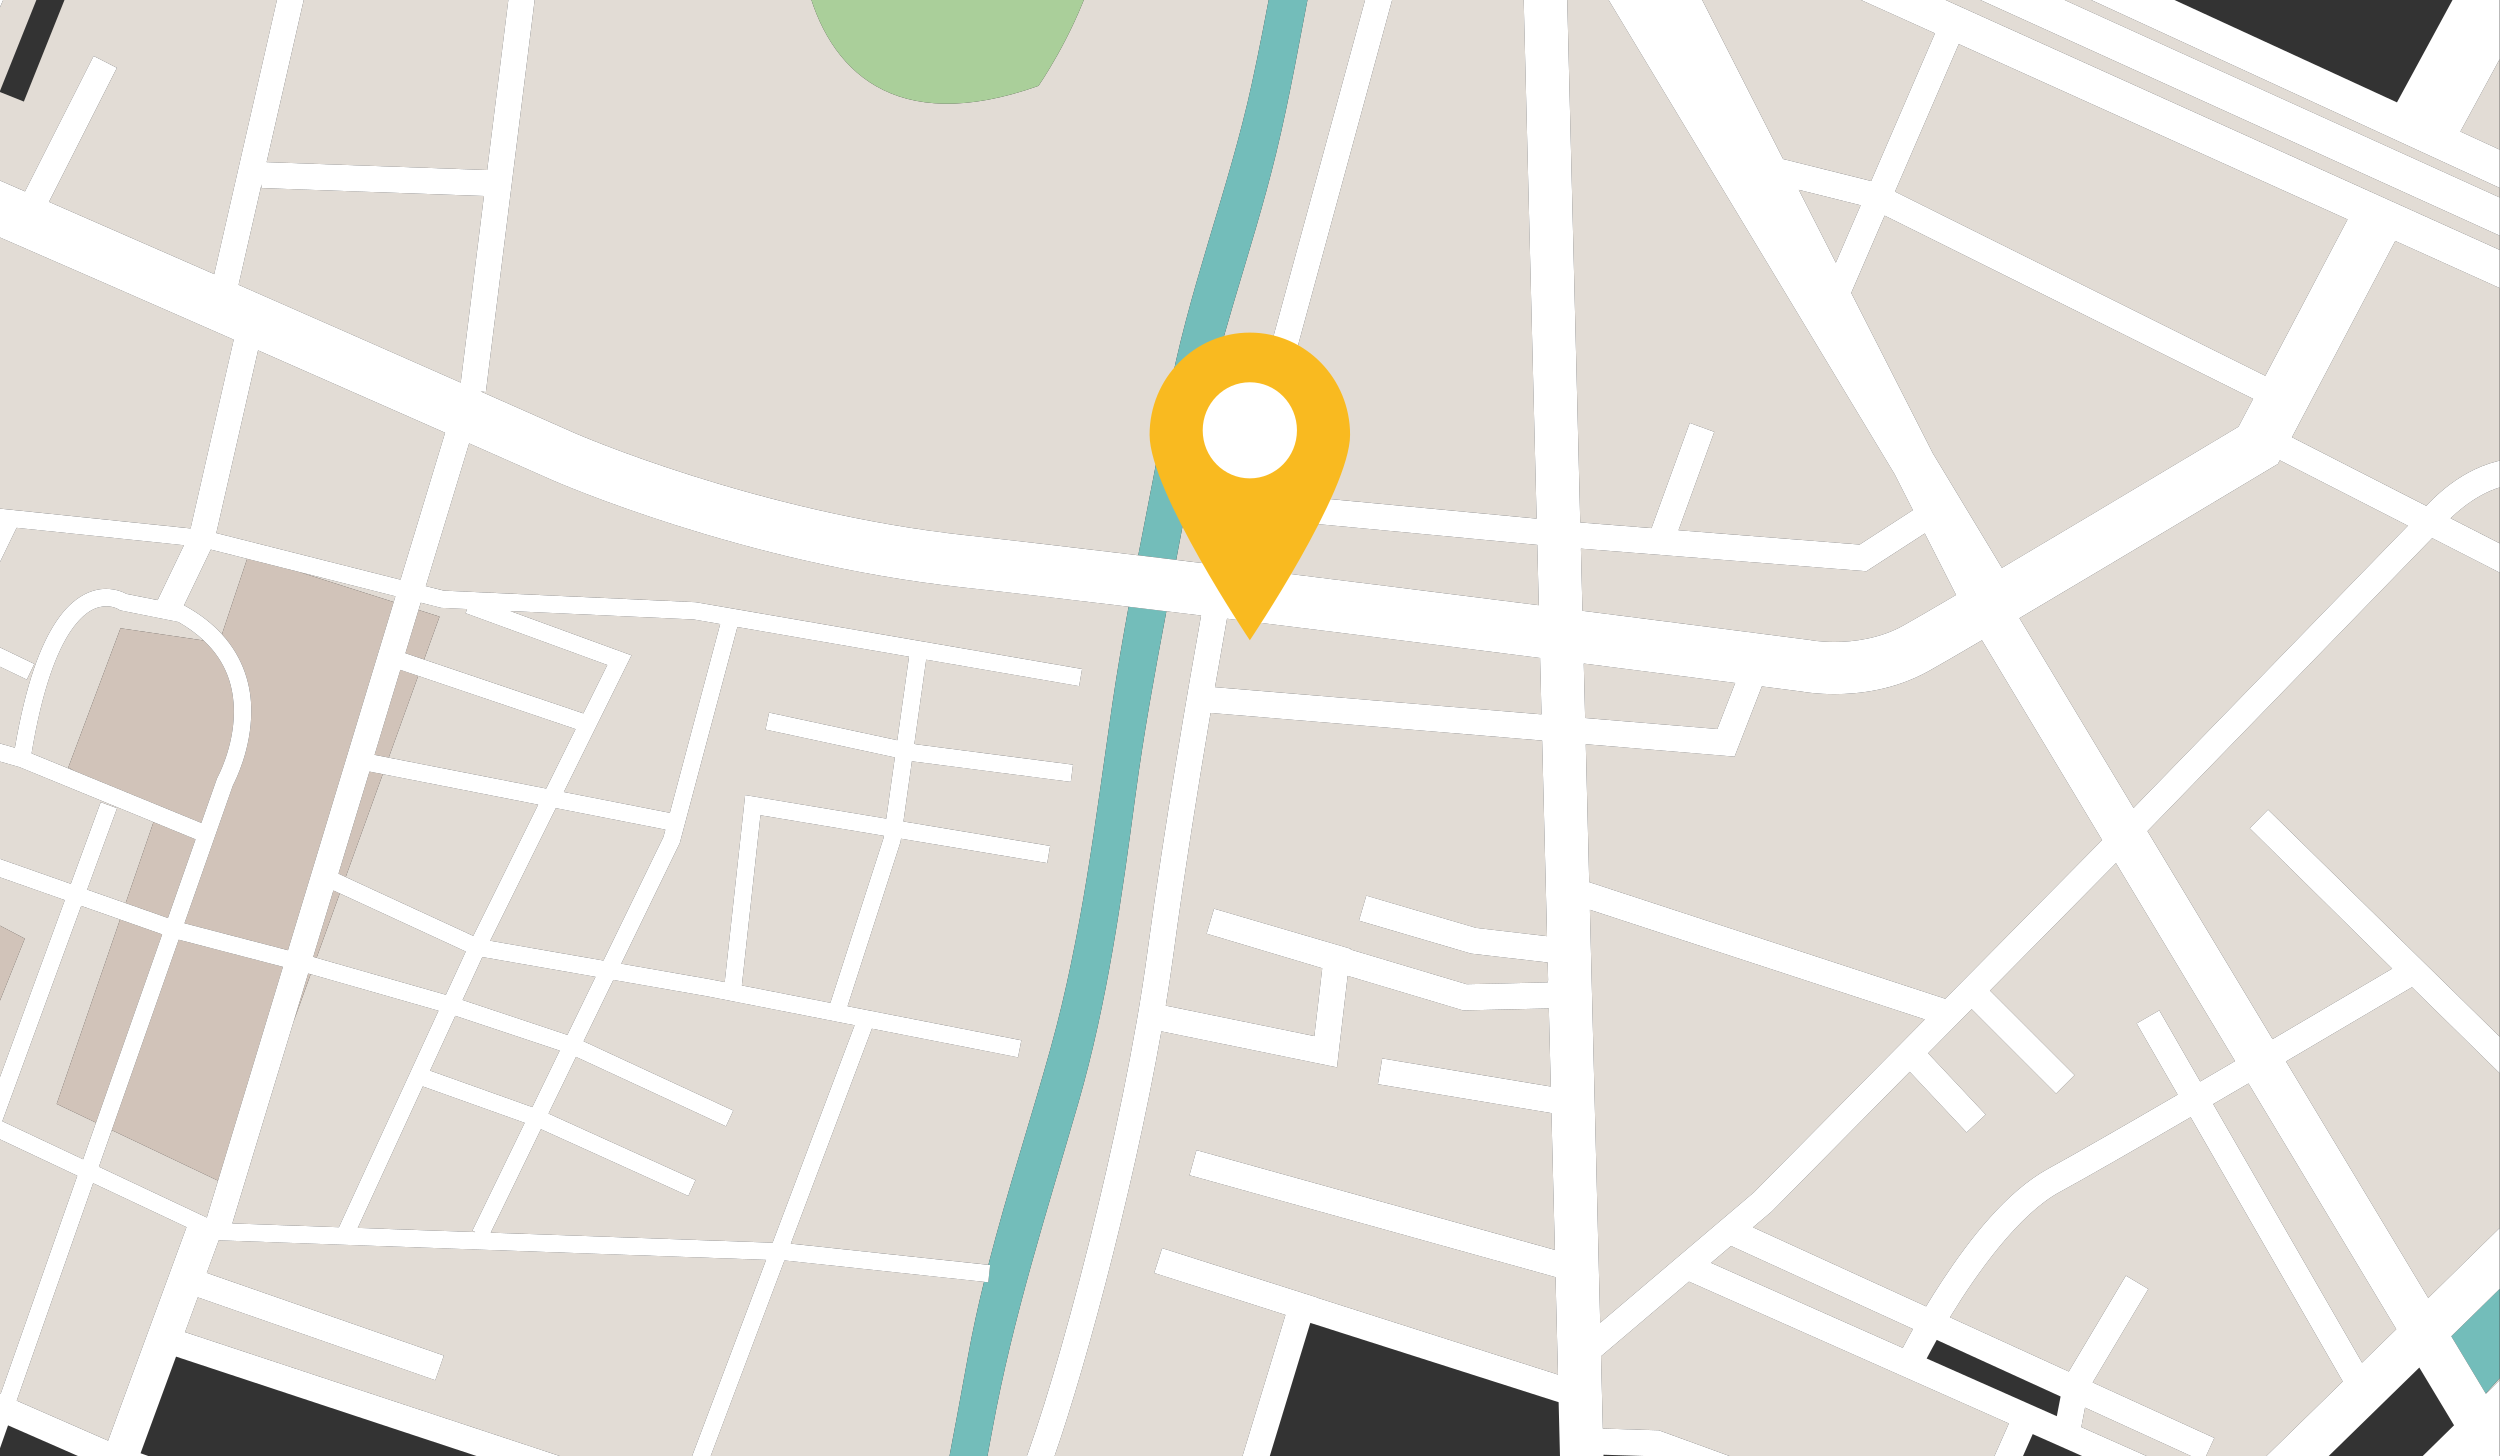 <?xml version="1.0" encoding="UTF-8" standalone="no"?><!DOCTYPE svg PUBLIC "-//W3C//DTD SVG 1.1//EN" "http://www.w3.org/Graphics/SVG/1.1/DTD/svg11.dtd"><svg width="100%" height="100%" viewBox="0 0 3090 1800" version="1.1" xmlns="http://www.w3.org/2000/svg" xmlns:xlink="http://www.w3.org/1999/xlink" xml:space="preserve" xmlns:serif="http://www.serif.com/" style="fill-rule:evenodd;clip-rule:evenodd;stroke-linejoin:round;stroke-miterlimit:2;"><rect x="0" y="0" width="3090" height="1800" fill="#333333" stroke="none"/><rect id="Artboard1" x="0" y="0" width="3089.58" height="1800" style="fill:none;"/><clipPath id="_clip1"><rect id="Artboard11" serif:id="Artboard1" x="0" y="0" width="3089.58" height="1800"/></clipPath><g clip-path="url(#_clip1)"><g><g><path d="M3322.94,-21.848l-181.846,-0l-100.088,184.454l281.934,129.708l-0,-314.162Z" style="fill:#e2dcd5;fill-rule:nonzero;"/><path d="M3322.94,339.66l-785.725,-361.508l-33.55,-0l819.275,371.817l-0,-10.309Z" style="fill:#e2dcd5;fill-rule:nonzero;"/><path d="M3322.94,671.164c-6.042,0.809 -11.979,1.171 -17.613,1.188c-13.366,-0.196 -24.221,-1.471 -33.846,-5.975c-15.454,-7.75 -19.262,-8.296 -110.591,-56.642c-15.658,-8.3 -30.096,-11.408 -43.775,-11.408c-36.654,-0.608 -70.034,24.758 -88.167,42.233l143.65,73.396l150.342,146.146l-0,-188.938Z" style="fill:#e2dcd5;fill-rule:nonzero;"/><path d="M3322.94,461.302l-362.413,-163.471l-127.658,242.55l166.063,84.846c18.279,-19.863 60.437,-58.304 118.183,-59.187c18.712,-0.021 38.833,4.495 58.887,15.166c91.554,48.463 93.1,47.896 109.909,56.3c0.587,0.588 9.654,2.763 19.416,2.583c5.617,0.025 11.729,-0.508 17.613,-1.595l-0,-177.192Z" style="fill:#e2dcd5;fill-rule:nonzero;"/><path d="M2167.97,1473.64l211.067,-213.583l-413.913,-135.541l12.717,510.416l190.129,-161.292Z" style="fill:#e2dcd5;fill-rule:nonzero;"/><path d="M2421.05,54.506l-78.812,182.346l457.658,227.621l101.692,-193.225l-480.538,-216.742Z" style="fill:#e2dcd5;fill-rule:nonzero;"/><path d="M1529.58,701.323c123.013,15.175 255.604,31.887 372.358,46.725l-1.858,-74.567l-353.791,-33.467l-16.709,61.309Z" style="fill:#e2dcd5;fill-rule:nonzero;"/><path d="M2074.64,655.348l223.85,17.708l65.837,-42.587l-22.529,-44.292l-366.687,-608.025l-38.55,-0l16.625,667.587l88.091,6.976l47.259,-129.98l30.316,11.029l-44.212,121.584Z" style="fill:#e2dcd5;fill-rule:nonzero;"/><path d="M2391.63,41.231l-139.841,-63.079l-159.005,-0l111.109,218.379l108.85,27.2l78.887,-182.5Z" style="fill:#e2dcd5;fill-rule:nonzero;"/><path d="M2189.97,1497.31l-23.213,19.667l213.925,97.708c5.992,-10 12.584,-20.583 19.75,-31.5c34.109,-51.667 79.363,-110.333 131.167,-138.75c31.583,-17.167 92.879,-52.458 159.954,-91.5l-50.642,-87.958l27.975,-16.125l50.559,87.833c14.325,-8.333 28.737,-16.75 43.062,-25.167l-147.154,-244.67l-155.687,157.546l104.475,104.458l-22.825,22.833l-104.346,-104.333l-53.813,54.458l71.092,75.833l-23.533,22.042l-70.246,-74.916l-170.5,172.541Z" style="fill:#e2dcd5;fill-rule:nonzero;"/><path d="M2919.48,1684.22l42.317,-41.334l-182.671,-303.708c-14.5,8.458 -29.092,17 -43.592,25.458l183.946,319.584Z" style="fill:#e2dcd5;fill-rule:nonzero;"/><path d="M2981.18,1220.22c-23.345,13.833 -84.945,50.208 -155.666,91.75l175.787,292.291l185.85,-182.125l-205.971,-201.916Z" style="fill:#e2dcd5;fill-rule:nonzero;"/><path d="M2237.04,791.006l1.112,0.233c0,-0.02 0.096,0.03 1.309,0.221c1.233,0.188 3.174,0.471 5.787,0.775c5.171,0.579 12.862,1.221 22.142,1.192c23.3,0.071 56.041,-4.058 85.041,-20.263c12.075,-6.704 35.509,-20.325 65.263,-37.812l-38.65,-75.979l-72.213,46.717l-352.833,-27.93l1.913,76.759c160.862,20.512 280.025,35.962 280.083,35.975l1.046,0.112Z" style="fill:#e2dcd5;fill-rule:nonzero;"/><path d="M3228.75,1381.39l-52.225,-65.291l146.417,-175.167l-0,-235.821l-169.388,-164.654l-147.383,-75.296l-351.879,362.075l154.604,257.071c63.804,-37.458 120.187,-70.754 147.808,-87.083l-176.012,-173.496l22.637,-23.004l406.859,398.833l18.562,-18.167Z" style="fill:#e2dcd5;fill-rule:nonzero;"/><path d="M2778.51,1821.85l117.116,-114.334l-187.987,-326.625c-67.113,39.084 -128.504,74.375 -160.659,91.834c-50.745,26.916 -103.375,100.458 -136.812,155.416l146.829,67.042l70.592,-118.5l27.725,16.542l-68.779,115.458l150.354,68.625l-13.413,29.375l-146.358,-66.833l-4.625,24l130.7,58l75.317,0Z" style="fill:#e2dcd5;fill-rule:nonzero;"/><path d="M2351.81,1665.97c3.217,-6.167 7.45,-14.042 12.604,-23.25l-224.837,-102.667l-24.621,20.875l236.854,105.042Z" style="fill:#e2dcd5;fill-rule:nonzero;"/><path d="M1440.9,1242.93l183.658,37.667l9.746,-83.792l-142.441,-42.625l-0.38,-0.083l-0.075,-0.042l9.171,-30.917l0.088,0.042l-0,-0.042l0.646,0.209l168.274,49.333l-0.116,0.958l143.346,42.876l100.137,-2.292l0.538,-2.713l-0.546,-21.829l-94.771,-11l-138.508,-40.708l9.116,-30.959l135.884,39.917l87.466,10.167l-6.025,-241.721l-409.804,-34.137c-14.629,86.516 -32.179,195.929 -46.108,299.858c-2.688,19.954 -5.821,40.625 -9.296,61.833Z" style="fill:#e2dcd5;fill-rule:nonzero;"/><path d="M1905.3,882.931l-1.733,-69.637c-31.009,-3.938 -63.188,-8.021 -96.109,-12.184c-95.058,-12.025 -195.975,-24.671 -290.871,-36.371c-3.97,22.159 -9.075,51.017 -14.841,84.58l403.554,33.612Z" style="fill:#e2dcd5;fill-rule:nonzero;"/><path d="M2388.96,560.244l85.413,141.633c35.675,-21.129 74.929,-44.487 112.904,-67.146c80.7,-48.117 155.767,-93.112 179.521,-107.354l18.079,-34.367l-455.458,-226.487l-41.296,95.537l100.837,198.184Z" style="fill:#e2dcd5;fill-rule:nonzero;"/><path d="M1092.43,1033.09l-152.475,-25.425l-23.012,210.304l109.408,21.5l65.687,-203.625l0.392,-2.754Z" style="fill:#e2dcd5;fill-rule:nonzero;"/><path d="M874.86,1231.64l-116.754,-20.417l-36.758,75.745l184.971,85.671l-9.042,19.501l-185.321,-85.792l-33.987,70l181.666,82.292l-8.866,19.583l-182.188,-82.5l-62.041,127.833l348.366,12.417l101.367,-268.713l-181.413,-35.62Z" style="fill:#e2dcd5;fill-rule:nonzero;"/><path d="M2637.09,998.644l339.016,-348.85l-158.266,-80.855l-2.371,4.496l-7.733,4.65c-0.221,0.117 -183.338,110 -311.721,185.963l141.075,234.596Z" style="fill:#e2dcd5;fill-rule:nonzero;"/><path d="M3303.77,1478.81c-81.521,76.958 -156.042,160.25 -231.463,243.542l0.259,0.417l241.121,-239.292c-1.459,-0.417 -2.863,-0.959 -4.334,-1.375c-2.033,-0.542 -3.904,-1.709 -5.583,-3.292Z" style="fill:#e2dcd5;fill-rule:nonzero;"/><path d="M857.573,765.706l-226.692,-10.421l149.654,54.692l-83.616,168.933l131.025,25.721l62.2,-233.296l-32.571,-5.629Z" style="fill:#e2dcd5;fill-rule:nonzero;"/><path d="M1295.38,1821.85l96.617,0l6.858,-21l64.179,21l65.971,0l59.833,-196.625l-162.25,-51.792l9.809,-30.75l0.021,0.042l0.008,-0.042l5.325,1.708l187.283,59.584l-0.062,0.25l296.662,94.75l-2.996,-120.375l-452.441,-126l8.654,-31.042l442.95,123.292l-4.221,-169.042l-214.475,-35.75l5.3,-31.833l208.354,34.708l-2.396,-96.504l-105.912,2.463l-142.758,-42.709l-13.163,113.083l-217.058,-44.499c-36.184,204.958 -101.8,446.124 -140.092,547.083Z" style="fill:#e2dcd5;fill-rule:nonzero;"/><path d="M260.523,679.319l-33.096,68.941l0.579,0.117l1.446,0.796c18.675,10.262 33.354,22.083 44.879,34.733l31.084,-93.233l-44.892,-11.354Z" style="fill:#e2dcd5;fill-rule:nonzero;"/><path d="M1964.27,1090.28l440.117,144.15l193.804,-196.112l-148.5,-246.938c-29.679,17.446 -53.238,31.133 -65.942,38.187c-42.692,23.613 -86.137,28.338 -116.362,28.401c-21.088,-0.021 -36.013,-2.375 -40.53,-3.192c-3.929,-0.504 -21.362,-2.763 -49.175,-6.354l-33.741,86.775l-183.917,-15.321l4.246,170.404Z" style="fill:#e2dcd5;fill-rule:nonzero;"/><path d="M2455.32,1821.85l27.621,-62.417l-395.33,-175.333l-108.737,92.25l2.225,89.375l69.217,2.125l91.17,33.167l-0.025,0.041l-7.55,20.792l321.409,0Z" style="fill:#e2dcd5;fill-rule:nonzero;"/><path d="M2223.29,234.644l45.816,90.045l30.663,-70.929l-76.479,-19.116Z" style="fill:#e2dcd5;fill-rule:nonzero;"/><path d="M1957.54,820.173l1.679,67.254l163.379,13.612l22.121,-56.874c-47.563,-6.121 -112.609,-14.471 -187.179,-23.992Z" style="fill:#e2dcd5;fill-rule:nonzero;"/><path d="M847.056,1821.85l99.838,-264.667l-676.529,-24.125l-14.759,40.209l292.996,102.208l-10.608,30.5l-293.521,-102.417l-15.754,42.917l530.312,175.375l88.025,0Z" style="fill:#e2dcd5;fill-rule:nonzero;"/><path d="M115.115,1462.47l-94.442,268.75l112.937,49.417l96.905,-263.834l-115.4,-54.333Z" style="fill:#e2dcd5;fill-rule:nonzero;"/><path d="M-4.065,1406.35l-87.3,275.792l92.271,40.416l94.642,-269.292l-99.613,-46.916Z" style="fill:#e2dcd5;fill-rule:nonzero;"/><path d="M148.331,1136.56l-47.921,-16.833l-97.541,266.125l99.854,47l15.912,-45.292l-48.579,-23.083l78.275,-227.917Z" style="fill:#e2dcd5;fill-rule:nonzero;"/><path d="M369.327,706.835l117.271,37.313l2.158,-7.104l-119.429,-30.209Z" style="fill:#e2dcd5;fill-rule:nonzero;"/><path d="M30.619,1160.14l-43.021,107.542l-86.042,-35.837l53.775,-111.163l75.288,39.458Zm-263.975,120.08l216.604,96.629l96.871,-264.292l-241.942,-85.112l-71.533,147.154l-0,105.621Z" style="fill:#e2dcd5;fill-rule:nonzero;"/><path d="M551.094,1229.52l24.554,-53.375l-155.671,-71.834l-28.671,79.584l159.788,45.625Z" style="fill:#e2dcd5;fill-rule:nonzero;"/><path d="M524.198,815.156l196.833,66.579l29.6,-59.783l-175.171,-64.021l1.867,-5.112l-32,-1.471l-25.262,-6.388l-2.725,8.971l25.95,8.254l-19.092,52.971Z" style="fill:#e2dcd5;fill-rule:nonzero;"/><path d="M194.781,741.727l32.559,-67.821l-206.825,-21.521l-62.138,127.834l84.079,40.375l-9.308,19.391l-84.192,-40.395l-101.316,208.412l239.883,84.383l36.971,-100.87l20.2,7.383l-36.888,100.617l47.504,16.708l34.384,-100.1l-165.954,-68.029l-125.134,-35.754l5.909,-20.68l113.9,32.53c13.545,-79.721 31.854,-127.584 51.433,-156.584c20.304,-30.458 43.704,-39.996 61.371,-39.762c12.371,0.029 21.237,4.05 25.141,6.196l38.421,7.687Z" style="fill:#e2dcd5;fill-rule:nonzero;"/><path d="M1443.38,495.648c24.221,-134.463 74.954,-259.542 103.921,-392.367c9.067,-41.596 17.021,-83.375 24.971,-125.125l-224.692,0c-23.254,69.413 -63.975,127.963 -63.975,127.963c-178.679,63.529 -260.596,-19.538 -286.908,-127.963l-333.134,0l-63.029,506.392l-6.491,-0.809c72.325,31.95 116.312,51.463 116.341,51.475c0.042,0 13.496,5.934 38.629,15.584c25.13,9.666 61.509,22.879 106.075,36.996c89.08,28.241 210.925,59.941 340.575,73.941c53.396,5.784 127.267,14.442 211.209,24.588c12.237,-63.558 25.037,-127.025 36.508,-190.675Z" style="fill:#e2dcd5;fill-rule:nonzero;"/><path d="M598.156,242.294l-275.025,-9.834l0.167,-4.641l-28.413,124.187c106.338,46.667 201.917,88.784 274.567,120.875l28.704,-230.587Z" style="fill:#e2dcd5;fill-rule:nonzero;"/><path d="M1123.56,811.71l-212.133,-36.687l-71.179,266.979l-72.354,149.096l110.891,19.412l16.971,3.338l25.283,-231.146l174.384,29.071l10.629,-75.55l-159.912,-34.467l4.537,-21.021l158.367,34.159l14.516,-103.184Z" style="fill:#e2dcd5;fill-rule:nonzero;"/><path d="M1882.76,-21.844l-156.137,0l-171.717,630.254l344.367,32.579l-16.513,-662.833Z" style="fill:#e2dcd5;fill-rule:nonzero;"/><path d="M3322.94,397.202l-923.338,-419.05l-43.208,-0l966.546,435.962l-0,-16.912Z" style="fill:#e2dcd5;fill-rule:nonzero;"/><path d="M1693.18,-21.848l-72.983,-0c-13.658,70.379 -25.813,141.062 -42.779,210.921c-30.671,126.258 -77.167,245.687 -99.779,374.312c-7.55,42.967 -15.684,85.809 -23.871,128.634c14.291,1.741 28.791,3.516 43.479,5.32l195.933,-719.187Z" style="fill:#e2dcd5;fill-rule:nonzero;"/><path d="M-233.36,606.831l26.995,0.921l134.221,-259.221l0,0.021l19.113,9.858l-130.059,251.188l418.667,43.525l53.304,-233.284c-48.621,-21.358 -99.666,-43.729 -151.971,-66.604c-108.3,-47.358 -221.9,-96.816 -329.841,-143.412l-40.429,68.479l-0,328.529Z" style="fill:#e2dcd5;fill-rule:nonzero;"/><path d="M122.29,1442.06l133.345,62.792l13.838,-45.542l-131.3,-62.417l-15.883,45.167Z" style="fill:#e2dcd5;fill-rule:nonzero;"/><path d="M596.202,1182.93l-24.4,53.038l129.463,43.129l34.808,-71.713l-139.871,-24.454Z" style="fill:#e2dcd5;fill-rule:nonzero;"/><path d="M822.385,1025.45l-135.35,-26.563l-81.116,163.875l139.921,24.459l74.166,-152.817l2.379,-8.954Z" style="fill:#e2dcd5;fill-rule:nonzero;"/><path d="M148.356,754.381l-1.825,-1.204c0,0.042 0,-0 -0.587,-0.338c-0.642,-0.325 -1.704,-0.85 -3.071,-1.366c-2.758,-1.05 -6.804,-2.142 -11.654,-2.121c-10.4,0.212 -25.567,4.171 -43.567,30.292c-17.162,25.291 -35.367,71.441 -48.629,151.479l52.367,21.458l-6.996,-3.962l64.533,-172.084l102.796,15.113c-8.538,-8.021 -18.8,-15.696 -31.313,-22.854l-72.054,-14.413Z" style="fill:#e2dcd5;fill-rule:nonzero;"/><path d="M584.923,1156.72l80.246,-162.134l-192.058,-37.691l-45.805,127.096l157.617,72.729Z" style="fill:#e2dcd5;fill-rule:nonzero;"/><path d="M675.06,974.614l36.342,-73.416l-194.508,-65.784l-36.4,101.005l194.566,38.195Z" style="fill:#e2dcd5;fill-rule:nonzero;"/><path d="M418.919,1516.85l123.075,-267.542l-157.988,-45.166l-21.191,58.791l-75.659,249.208l131.763,4.709Z" style="fill:#e2dcd5;fill-rule:nonzero;"/><path d="M587.402,1522.85l-3.583,-1.75l64.679,-133.25l-125.892,-44.959l-80.4,174.792l145.196,5.167Z" style="fill:#e2dcd5;fill-rule:nonzero;"/><path d="M562.76,1255.6l-31.12,67.667l126.3,45.083l33.854,-69.75l-129.034,-43Z" style="fill:#e2dcd5;fill-rule:nonzero;"/><path d="M60.552,249.498c69.75,30.404 138.725,60.579 204.233,89.304l82.521,-360.646l-258.875,0l-58.958,147.383l-29.967,-11.974l54.175,-135.409l-40.321,0l-91.712,210.938c36.267,15.733 72.796,31.6 109.254,47.483l84.821,-167.346l28.779,14.6l-83.95,165.667Z" style="fill:#e2dcd5;fill-rule:nonzero;"/><path d="M1374.87,870.035c5.879,-40.17 12.767,-80.196 20.075,-120.146c-82.046,-9.916 -154.112,-18.35 -206.242,-23.987c-271.15,-29.454 -502.479,-130.946 -504.329,-131.629c-0.137,-0.054 -39.325,-17.434 -104.525,-46.246l-53.537,176.35l22.12,5.596l311.596,14.325l477.4,82.566l-3.654,21.196l-189.004,-32.683l-14.633,104.062l2.837,0.609l193.259,25.075l-2.771,21.3l-193.859,-25.125l-2.466,-0.538l-10.484,74.554l181.275,30.225l-3.541,21.23l-180.73,-30.134l-0.554,3.95l-65.508,203.055l214.8,42.166l-0.021,0l-4.129,21.083l-180.579,-35.416l-100.221,265.625l244.158,26.208c23.1,-89.916 51.9,-177.792 76.975,-267.833c38.892,-139.667 55.363,-282.417 76.292,-425.438Z" style="fill:#e2dcd5;fill-rule:nonzero;"/><path d="M1169.41,1821.85c9.195,-48.292 18.245,-96.584 26.933,-144.917c5.612,-31.25 12.404,-62.041 19.9,-92.583l-245.417,-26.292l-1.258,-0.042l-99.525,263.834l299.367,0Z" style="fill:#e2dcd5;fill-rule:nonzero;"/><path d="M1260.84,1821.85c0.792,-2.042 1.584,-4.125 2.371,-6.125c42.242,-107.958 125.788,-420.417 154.975,-638.917c21.534,-160.371 51.496,-333.125 66.346,-416.008c-14.479,-1.771 -28.775,-3.525 -42.858,-5.238c-14.354,75.725 -28.096,151.546 -38.309,228.034c-17.033,127.545 -34.72,255.67 -70.516,379.587c-38.779,134.25 -80.854,264.542 -106.013,402.334c-3.429,18.791 -6.97,37.541 -10.466,56.333l44.47,0Z" style="fill:#e2dcd5;fill-rule:nonzero;"/><path d="M631.044,-21.844l-250.634,0l-50.841,222.25l272.591,9.733l28.884,-231.983Z" style="fill:#e2dcd5;fill-rule:nonzero;"/><path d="M520.527,521.831c-57,-25.162 -125.846,-55.508 -201.558,-88.771l-51.6,225.784l227.637,57.612l55.121,-181.558c-9.496,-4.192 -19.308,-8.517 -29.6,-13.067Z" style="fill:#e2dcd5;fill-rule:nonzero;"/><path d="M380.931,1203.26l-18.116,59.667l21.191,-58.791l-3.075,-0.876Z" style="fill:#d1c3b9;fill-rule:nonzero;"/><path d="M305.415,690.673l-31.084,93.233c27.317,30.004 36.509,64.8 36.271,95.433c-0.108,46.717 -19.2,84.742 -22.667,91.38l-59.891,170.42l127.9,33.334l130.654,-430.325l-117.271,-37.313l-63.912,-16.162Z" style="fill:#d1c3b9;fill-rule:nonzero;"/><path d="M148.331,1136.56l-78.275,227.917l48.579,23.083l81.78,-232.667l-52.084,-18.333Z" style="fill:#d1c3b9;fill-rule:nonzero;"/><path d="M427.306,1083.99l45.805,-127.096l-16.413,-3.217l-38.317,126.196l8.925,4.117Z" style="fill:#d1c3b9;fill-rule:nonzero;"/><path d="M138.173,1396.89l131.3,62.417l80.221,-264.25l-128.792,-33.583l-82.729,235.416Z" style="fill:#d1c3b9;fill-rule:nonzero;"/><path d="M391.306,1183.89l28.671,-79.584l-7.904,-3.625l-24.904,82l4.137,1.209Z" style="fill:#d1c3b9;fill-rule:nonzero;"/><path d="M524.198,815.156l19.092,-52.971l-25.95,-8.254l-16.221,53.421l23.079,7.804Z" style="fill:#d1c3b9;fill-rule:nonzero;"/><path d="M207.544,1134.64l34.387,-97.879l-0.275,0.663l-51.962,-21.3l-34.384,100.1l52.234,18.416Z" style="fill:#d1c3b9;fill-rule:nonzero;"/><path d="M84.394,948.619l6.996,3.962l157.441,64.529l19.338,-55.029l0.408,-0.754c-0.062,-0.062 4.992,-8.958 10.179,-24.029c5.209,-15.054 10.354,-35.767 10.334,-57.959c-0.259,-29.204 -8.367,-60.466 -37.367,-87.691l-102.796,-15.113l-64.533,172.084Z" style="fill:#d1c3b9;fill-rule:nonzero;"/><path d="M480.494,936.419l36.4,-101.005l-22.025,-7.445l-31.888,105.012l17.513,3.438Z" style="fill:#d1c3b9;fill-rule:nonzero;"/><path d="M-12.402,1267.68l43.021,-107.542l-75.288,-39.458l-53.779,111.163l86.046,35.837Z" style="fill:#d1c3b9;fill-rule:nonzero;"/><path d="M1283.6,106.119c0,-0 40.721,-58.55 63.975,-127.967l-350.883,-0c26.312,108.429 108.229,191.496 286.908,127.967Z" style="fill:#aacf9a;fill-rule:nonzero;"/><path d="M1477.64,563.385c22.612,-128.625 69.108,-248.054 99.779,-374.312c16.966,-69.859 29.121,-140.542 42.779,-210.921l-47.925,-0c-7.954,41.754 -15.908,83.533 -24.979,125.129c-28.967,132.825 -79.696,257.904 -103.917,392.367c-11.466,63.65 -24.271,127.117 -36.508,190.675c15.325,1.854 30.967,3.75 46.9,5.696c8.187,-42.825 16.321,-85.667 23.871,-128.634Z" style="fill:#73bdba;fill-rule:nonzero;"/><path d="M3303.77,1478.81c1.679,1.583 3.55,2.75 5.583,3.292c1.471,0.416 2.875,0.958 4.334,1.375l9.254,-9.208l-0,-109.917l-293.154,287.291l42.52,70.709c75.421,-83.292 149.942,-166.584 231.463,-243.542Z" style="fill:#73bdba;fill-rule:nonzero;"/><path d="M1216.37,1821.85c3.496,-18.792 7.037,-37.542 10.466,-56.333c25.159,-137.792 67.234,-268.084 106.013,-402.334c35.796,-123.917 53.483,-252.042 70.516,-379.587c10.213,-76.488 23.955,-152.309 38.309,-228.034c-15.883,-1.937 -31.467,-3.829 -46.721,-5.671c-7.308,39.955 -14.196,79.976 -20.071,120.146c-20.933,143.021 -37.4,285.771 -76.296,425.438c-25.079,90.041 -53.875,177.917 -76.975,267.833l2.184,0.209l-2.292,21.374l-5.254,-0.541c-7.496,30.542 -14.288,61.333 -19.9,92.583c-8.692,48.333 -17.738,96.625 -26.929,144.917l46.95,0Z" style="fill:#73bdba;fill-rule:nonzero;"/><path d="M3322.94,349.969l-819.275,-371.817l-104.063,-0l923.338,419.05l-0,-47.233Z" style="fill:#fff;fill-rule:nonzero;"/><path d="M2735.53,1364.64c14.5,-8.458 29.092,-17 43.592,-25.458l182.671,303.708l-42.317,41.334l-183.946,-319.584Zm-203.937,79.792c-51.804,28.417 -97.054,87.083 -131.167,138.75c-7.166,10.917 -13.758,21.5 -19.75,31.5l-213.925,-97.708l23.213,-19.667l170.5,-172.541l70.25,74.916l23.529,-22.042l-71.092,-75.833l53.817,-54.458l104.342,104.333l22.825,-22.833l-104.475,-104.458l155.687,-157.546l147.154,244.67c-14.325,8.417 -28.737,16.834 -43.062,25.167l-50.559,-87.833l-27.97,16.125l50.641,87.958c-67.075,39.042 -128.375,74.333 -159.958,91.5Zm-167.188,198.292c-5.158,9.208 -9.383,17.083 -12.604,23.25l-236.854,-105.042l24.621,-20.875l224.837,102.667Zm182.5,83.333l-4.687,24.375l-160.867,-71.333c1.95,-3.708 4.209,-7.958 6.838,-12.75c1.721,-3.209 3.587,-6.625 5.604,-10.208l153.112,69.916Zm-569.066,-91.125l-12.721,-510.416l413.913,135.541l-211.067,213.583l-190.125,161.292Zm-308.375,-461.292l0.116,-0.958l-168.274,-49.333l-0.646,-0.209l-0,0.042l-0.088,-0.042l-9.166,30.917l0.07,0.042l0.38,0.083l142.441,42.625l-9.746,83.792l-183.654,-37.667c3.475,-21.208 6.604,-41.879 9.292,-61.833c13.929,-103.929 31.479,-213.342 46.108,-299.858l409.804,34.137l6.025,241.721l-87.466,-10.167l-135.884,-39.917l-9.116,30.959l138.508,40.708l94.771,11l0.546,21.829l-0.538,2.713l-100.137,2.292l-143.346,-42.876Zm-152.884,-408.9c94.896,11.7 195.809,24.346 290.871,36.371c32.921,4.163 65.1,8.246 96.109,12.184l1.733,69.637l-403.554,-33.612c5.766,-33.563 10.871,-62.421 14.841,-84.58Zm439.33,-9.82l-1.913,-76.759l352.829,27.93l72.209,-46.717l38.654,75.979c-29.754,17.487 -53.188,31.108 -65.263,37.812c-29,16.209 -61.741,20.334 -85.041,20.259c-9.28,0.033 -16.971,-0.609 -22.142,-1.188c-2.613,-0.304 -4.554,-0.587 -5.787,-0.775c-1.217,-0.187 -1.309,-0.241 -1.309,-0.221l-1.112,-0.229l-1.046,-0.116c-0.058,-0.013 -119.221,-15.463 -280.079,-35.975Zm-426.338,-53.596l16.713,-61.309l353.787,33.467l1.858,74.567c-116.754,-14.838 -249.345,-31.55 -372.358,-46.725Zm859.379,-141.079l-100.837,-198.184l41.296,-95.537l455.458,226.492l-18.079,34.366c-23.754,14.238 -98.821,59.233 -179.521,107.35c-37.975,22.659 -77.229,46.013 -112.908,67.146l-85.409,-141.633Zm-165.666,-325.6l76.479,19.116l-30.663,70.929l-45.816,-90.045Zm197.758,-180.142l480.542,216.746l-101.692,193.225l-457.658,-227.625l78.808,-182.346Zm555.062,595.292l-339.016,348.85l-141.075,-234.596c128.383,-75.963 311.5,-185.846 311.721,-185.963l7.733,-4.65l2.371,-4.496l158.266,80.855Zm-853.512,251.245l-163.379,-13.612l-1.679,-67.254c74.57,9.517 139.616,17.866 187.179,23.992l-22.121,56.874Zm475.596,137.276l-193.804,196.112l-440.117,-144.154l-4.246,-170.4l183.917,15.321l33.741,-86.775c27.813,3.591 45.246,5.85 49.175,6.354c4.517,0.817 19.442,3.171 40.53,3.192c30.225,-0.063 73.675,-4.788 116.362,-28.401c12.704,-7.058 36.258,-20.741 65.942,-38.187l148.5,246.938Zm382.991,181.908l205.971,201.916l-185.85,182.125l-175.787,-292.291c70.721,-41.542 132.321,-77.917 155.666,-91.75Zm-2486.18,-503.767l-227.637,-57.612l51.6,-225.784c75.712,33.263 144.558,63.609 201.558,88.771c10.292,4.55 20.104,8.875 29.6,13.067l-55.121,181.558Zm-6.25,20.588l-2.158,7.104l-130.654,430.325l-127.9,-33.334l59.891,-170.42c3.463,-6.638 22.559,-44.663 22.663,-91.38c0.242,-30.633 -8.95,-65.429 -36.267,-95.433c-11.525,-12.65 -26.204,-24.471 -44.879,-34.733l-1.45,-0.796l-0.579,-0.117l33.1,-68.941l44.892,11.354l63.912,16.162l119.429,30.209Zm56.567,14.304l32.004,1.471l-1.867,5.112l175.171,64.021l-29.6,59.783l-196.837,-66.579l-23.075,-7.804l16.221,-53.421l2.725,-8.971l25.258,6.388Zm312.25,14.358l32.571,5.629l-62.2,233.296l-131.025,-25.725l83.612,-168.929l-149.645,-54.692l226.687,10.421Zm265.983,46.004l-14.516,103.184l-158.367,-34.155l-4.537,21.017l159.912,34.467l-10.629,75.55l-174.384,-29.071l-25.283,231.146l-16.971,-3.338l-110.891,-19.412l72.354,-149.096l71.179,-266.979l212.133,36.687Zm-31.129,221.384l-0.392,2.754l-65.687,203.625l-109.408,-21.5l23.012,-210.304l152.475,25.425Zm-36.154,234.166l-101.367,268.713l-348.366,-12.417l62.041,-127.833l182.188,82.5l8.866,-19.583l-181.666,-82.292l33.987,-70l185.321,85.792l9.042,-19.501l-184.971,-85.671l36.758,-75.745l116.754,20.417l181.413,35.62Zm-922.663,513.38l-112.941,-49.417l94.446,-268.75l115.4,54.333l-96.905,263.834Zm-224.975,-98.5l87.3,-275.792l99.613,46.916l-94.646,269.292l-92.267,-40.416Zm441.059,-487.084l-80.221,264.25l-13.838,45.542l-133.345,-62.792l15.887,-45.208l82.725,-235.375l128.792,33.583Zm70.283,-90.75l155.671,71.834l-24.558,53.375l-159.78,-45.625l-4.141,-1.209l24.904,-82l7.904,3.625Zm185.942,58.458l81.116,-163.879l135.355,26.567l-2.384,8.954l-74.162,152.817l-139.925,-24.459Zm-34.117,73.205l24.4,-53.038l139.871,24.454l-34.808,71.713l-129.463,-43.129Zm-40.162,87.296l31.12,-67.667l129.034,43l-33.854,69.75l-126.3,-45.083Zm-112.721,193.583l-131.763,-4.709l75.659,-249.208l18.116,-59.667l3.075,0.876l157.988,45.166l-123.075,267.542Zm103.687,-173.959l125.892,44.959l-64.679,133.25l3.583,1.75l-145.196,-5.167l80.4,-174.792Zm-42.112,-406.47l-17.513,-3.438l31.888,-105.012l22.025,7.445l194.508,65.784l-36.342,73.416l-194.566,-38.195Zm-7.383,20.483l192.054,37.687l-80.242,162.134l-157.617,-72.729l-8.921,-4.117l38.313,-126.196l16.413,3.221Zm-470.242,428.946l97.541,-266.125l47.921,16.833l52.079,18.333l-81.775,232.667l-15.912,45.292l-99.854,-47Zm128.35,-636.496c4.85,-0.021 8.896,1.071 11.654,2.121c1.367,0.516 2.429,1.041 3.071,1.366c0.587,0.338 0.587,0.38 0.587,0.338l1.825,1.204l72.054,14.413c12.513,7.158 22.775,14.833 31.313,22.854c29,27.225 37.108,58.487 37.367,87.691c0.02,22.192 -5.125,42.905 -10.334,57.959c-5.187,15.071 -10.241,23.967 -10.179,24.029l-0.408,0.754l-19.338,55.029l-157.441,-64.529l-52.367,-21.458c13.262,-80.038 31.467,-126.188 48.629,-151.479c18,-26.121 33.167,-30.08 43.567,-30.292Zm-23.413,350.163l36.888,-100.617l-20.2,-7.383l-36.971,100.87l-239.883,-84.383l101.316,-208.412l84.192,40.395l9.308,-19.391l-84.079,-40.375l62.138,-127.834l206.825,21.521l-32.559,67.821l-38.421,-7.687c-3.904,-2.146 -12.77,-6.167 -25.141,-6.196c-17.667,-0.234 -41.071,9.304 -61.371,39.762c-19.579,29 -37.888,76.863 -51.438,156.584l-113.895,-32.53l-5.909,20.68l125.134,35.754l165.954,68.029l51.962,21.3l0.275,-0.663l-34.387,97.879l-52.238,-18.416l-47.5,-16.708Zm187.084,-747.509l28.408,-124.187l-0.167,4.641l275.025,9.834l-28.704,230.587c-72.654,-32.091 -168.229,-74.208 -274.562,-120.875Zm3009.73,1216.22l18.325,9.708l-0,-103.666l-9.25,9.208l-241.121,239.292l-0.258,-0.417l-42.525,-70.709l293.154,-287.291l-0,-75.296l-94.192,92.337l-18.562,18.167l-406.859,-398.829l-22.641,23l176.016,173.496c-27.621,16.329 -84.004,49.625 -147.808,87.083l-154.604,-257.071l351.883,-362.075l147.379,75.296l169.388,164.654l-0,-45.008l-150.342,-146.146l-143.65,-73.396c18.133,-17.479 51.513,-42.841 88.167,-42.233c13.683,-0 28.117,3.112 43.775,11.404c91.325,48.346 95.137,48.896 110.591,56.646c9.625,4.504 20.48,5.775 33.846,5.975c5.629,-0.013 11.571,-0.379 17.613,-1.188l-0,-32.666c-5.884,1.083 -11.996,1.616 -17.613,1.591c-9.762,0.175 -18.829,-2 -19.416,-2.583c-16.809,-8.404 -18.355,-7.837 -109.909,-56.296c-20.054,-10.675 -40.175,-15.191 -58.887,-15.17c-57.742,0.883 -99.904,39.324 -118.183,59.187l-166.063,-84.846l127.658,-242.55l362.413,163.471l-0,-47.188l-966.546,-435.958l-104.608,0l139.841,63.075l-78.887,182.5l-108.85,-27.204l-111.109,-218.371l-117.67,0l366.687,608.021l22.529,44.292l-65.837,42.587l-223.85,-17.708l44.212,-121.584l-30.316,-11.029l-47.259,129.98l-88.091,-6.976l-16.625,-667.583l-53.809,0l16.513,662.833l-344.367,-32.579l171.717,-630.254l-33.438,0l-195.933,719.188c-14.683,-1.809 -29.188,-3.584 -43.479,-5.325c-15.933,-1.946 -31.575,-3.842 -46.9,-5.696c-83.942,-10.146 -157.813,-18.804 -211.209,-24.588c-129.65,-14 -251.495,-45.7 -340.575,-73.941c-44.566,-14.117 -80.945,-27.33 -106.075,-36.996c-25.133,-9.65 -38.587,-15.584 -38.629,-15.584c-0.029,-0.012 -44.016,-19.525 -116.341,-51.475l6.491,0.809l63.029,-506.392l-32.516,0l-28.884,231.983l-272.591,-9.733l50.841,-222.25l-33.104,0l-82.521,360.646c-65.508,-28.725 -134.483,-58.9 -204.233,-89.304l83.95,-165.667l-28.779,-14.6l-84.821,167.346c-36.458,-15.883 -72.987,-31.75 -109.254,-47.483l91.712,-210.938l-35.166,0l-31.371,72.15l-111.829,-45.187l-12.075,29.904l111.029,44.887l-41.888,96.367c-42.595,-18.442 -84.566,-36.554 -125.42,-54.117l-0,70.238c3.525,1.517 7.033,3.029 10.57,4.55l-10.57,17.9l-0,63.454l40.429,-68.479c107.941,46.596 221.541,96.054 329.841,143.412c52.305,22.875 103.35,45.246 151.971,66.604l-53.304,233.284l-418.667,-43.525l130.059,-251.188l-19.113,-9.858l0,-0.021l-134.221,259.221l-26.995,-0.921l-0,21.513l16.041,0.545l-16.041,30.976l-0,46.808l39.654,-76.575l191.471,19.929l-170.55,350.792l-60.575,-21.309l-0,22.767l51.12,17.983l-51.12,105.171l-0,49.167l71.537,-147.154l241.942,85.112l-96.871,264.292l-216.608,-96.629l-0,23.545l82.779,36.917l-8.054,16.042l-74.725,148.5l-0,47.875l94.233,-187.292l8.217,-16.333l107.154,47.792l-87.429,276.208l-122.175,-53.459l-0,35.209l112.387,49.208l-20.096,63.458c-28.241,-6.666 -59.483,-16.291 -92.291,-27.833l-0,34.167c28.937,9.875 56.737,18.25 82.545,24.5l-7.32,23.125l22.55,0l34.416,-108.75l91.338,40l-24.163,68.75l22.813,0l21.121,-60.125l112.516,49.291l-3.979,10.834l126.896,0l-71.638,-25.667l43.859,-119.417l438.696,145.084l102.745,0l-530.316,-175.375l15.754,-42.917l293.521,102.417l10.608,-30.5l-292.996,-102.208l14.759,-40.209l676.529,24.125l-99.838,264.667l22.988,0l99.525,-263.834l1.258,0.042l245.417,26.292l5.254,0.541l2.292,-21.374l-2.18,-0.209l-244.162,-26.208l100.221,-265.625l180.579,35.416l4.129,-21.083l0.021,0l-214.8,-42.166l65.508,-203.055l0.554,-3.95l180.73,30.134l3.537,-21.23l-181.271,-30.225l10.484,-74.554l2.466,0.538l193.859,25.125l2.771,-21.3l-193.259,-25.075l-2.833,-0.609l14.629,-104.062l189.004,32.683l3.654,-21.196l-477.4,-82.566l-311.596,-14.325l-22.12,-5.596l53.537,-176.35c65.2,28.812 104.388,46.192 104.525,46.246c1.85,0.683 233.179,102.175 504.329,131.629c52.13,5.637 124.196,14.071 206.242,23.987c15.254,1.842 30.838,3.734 46.721,5.671c14.083,1.713 28.379,3.467 42.862,5.242c-14.854,82.879 -44.816,255.633 -66.35,416.004c-29.187,218.5 -112.729,530.959 -154.975,638.917c-0.787,2 -1.579,4.083 -2.366,6.125l34.537,0c38.292,-100.959 103.913,-342.125 140.092,-547.083l217.058,44.499l13.159,-113.083l142.762,42.709l105.912,-2.463l2.396,96.504l-208.35,-34.708l-5.308,31.833l214.475,35.75l4.225,169.042l-442.95,-123.292l-8.654,31.042l452.446,126l2.991,120.375l-296.662,-94.75l0.062,-0.25l-187.283,-59.584l-5.325,-1.708l-0.008,0.042l-0.021,-0.042l-9.809,30.75l162.25,51.792l-59.833,196.625l33.721,0l26.742,-87.875l30.104,-98.917l2.054,0.667l39.625,12.667l265.233,84.708l2.213,88.75l53.796,0l-0.592,-23.834l62.271,1.959l18.379,6.708l-2.817,15.167l32.825,0l0.738,-4l10.971,4l29.645,0l7.55,-20.792l0.025,-0.041l-91.17,-33.167l-69.217,-2.125l-2.225,-89.375l108.737,-92.25l395.33,175.333l-27.621,62.417l35.283,0l21.829,-49.334l111.175,49.334l79.592,0l-130.7,-58l4.625,-24l146.358,66.833l13.417,-29.375l-150.354,-68.625l68.775,-115.458l-27.725,-16.542l-70.592,118.5l-146.829,-67.042c33.433,-54.958 86.067,-128.5 136.812,-155.416c32.155,-17.459 93.546,-52.75 160.659,-91.834l187.987,326.625l-117.121,114.334l76.967,0l134.796,-131.584l42.938,71.375l-61.363,60.209l76.804,0l12.804,-12.583l7.388,12.583l62.375,0l-30.263,-51.5l203.663,-202.125Z" style="fill:#fff;fill-rule:nonzero;"/><path d="M3322.94,292.314l-281.934,-129.708l100.088,-184.454l-97.904,-0l-80.529,148.404l-322.554,-148.404l-102.892,-0l785.725,361.508l-0,-47.346Z" style="fill:#fff;fill-rule:nonzero;"/></g><g><path d="M1668.7,537.452c0,69.787 -123.91,253.925 -123.91,253.925c-0,0 -123.911,-184.138 -123.911,-253.925c0,-69.787 55.476,-126.363 123.911,-126.363c68.434,0 123.913,56.576 123.91,126.363Z" style="fill:#f9ba20;fill-rule:nonzero;"/><path d="M1603.04,531.882c0,32.802 -26.078,59.398 -58.246,59.398c-32.169,-0 -58.244,-26.593 -58.244,-59.398c-0,-32.804 26.075,-59.394 58.244,-59.394c32.168,-0 58.246,26.59 58.246,59.394Z" style="fill:#fff;fill-rule:nonzero;"/></g></g></g></svg>